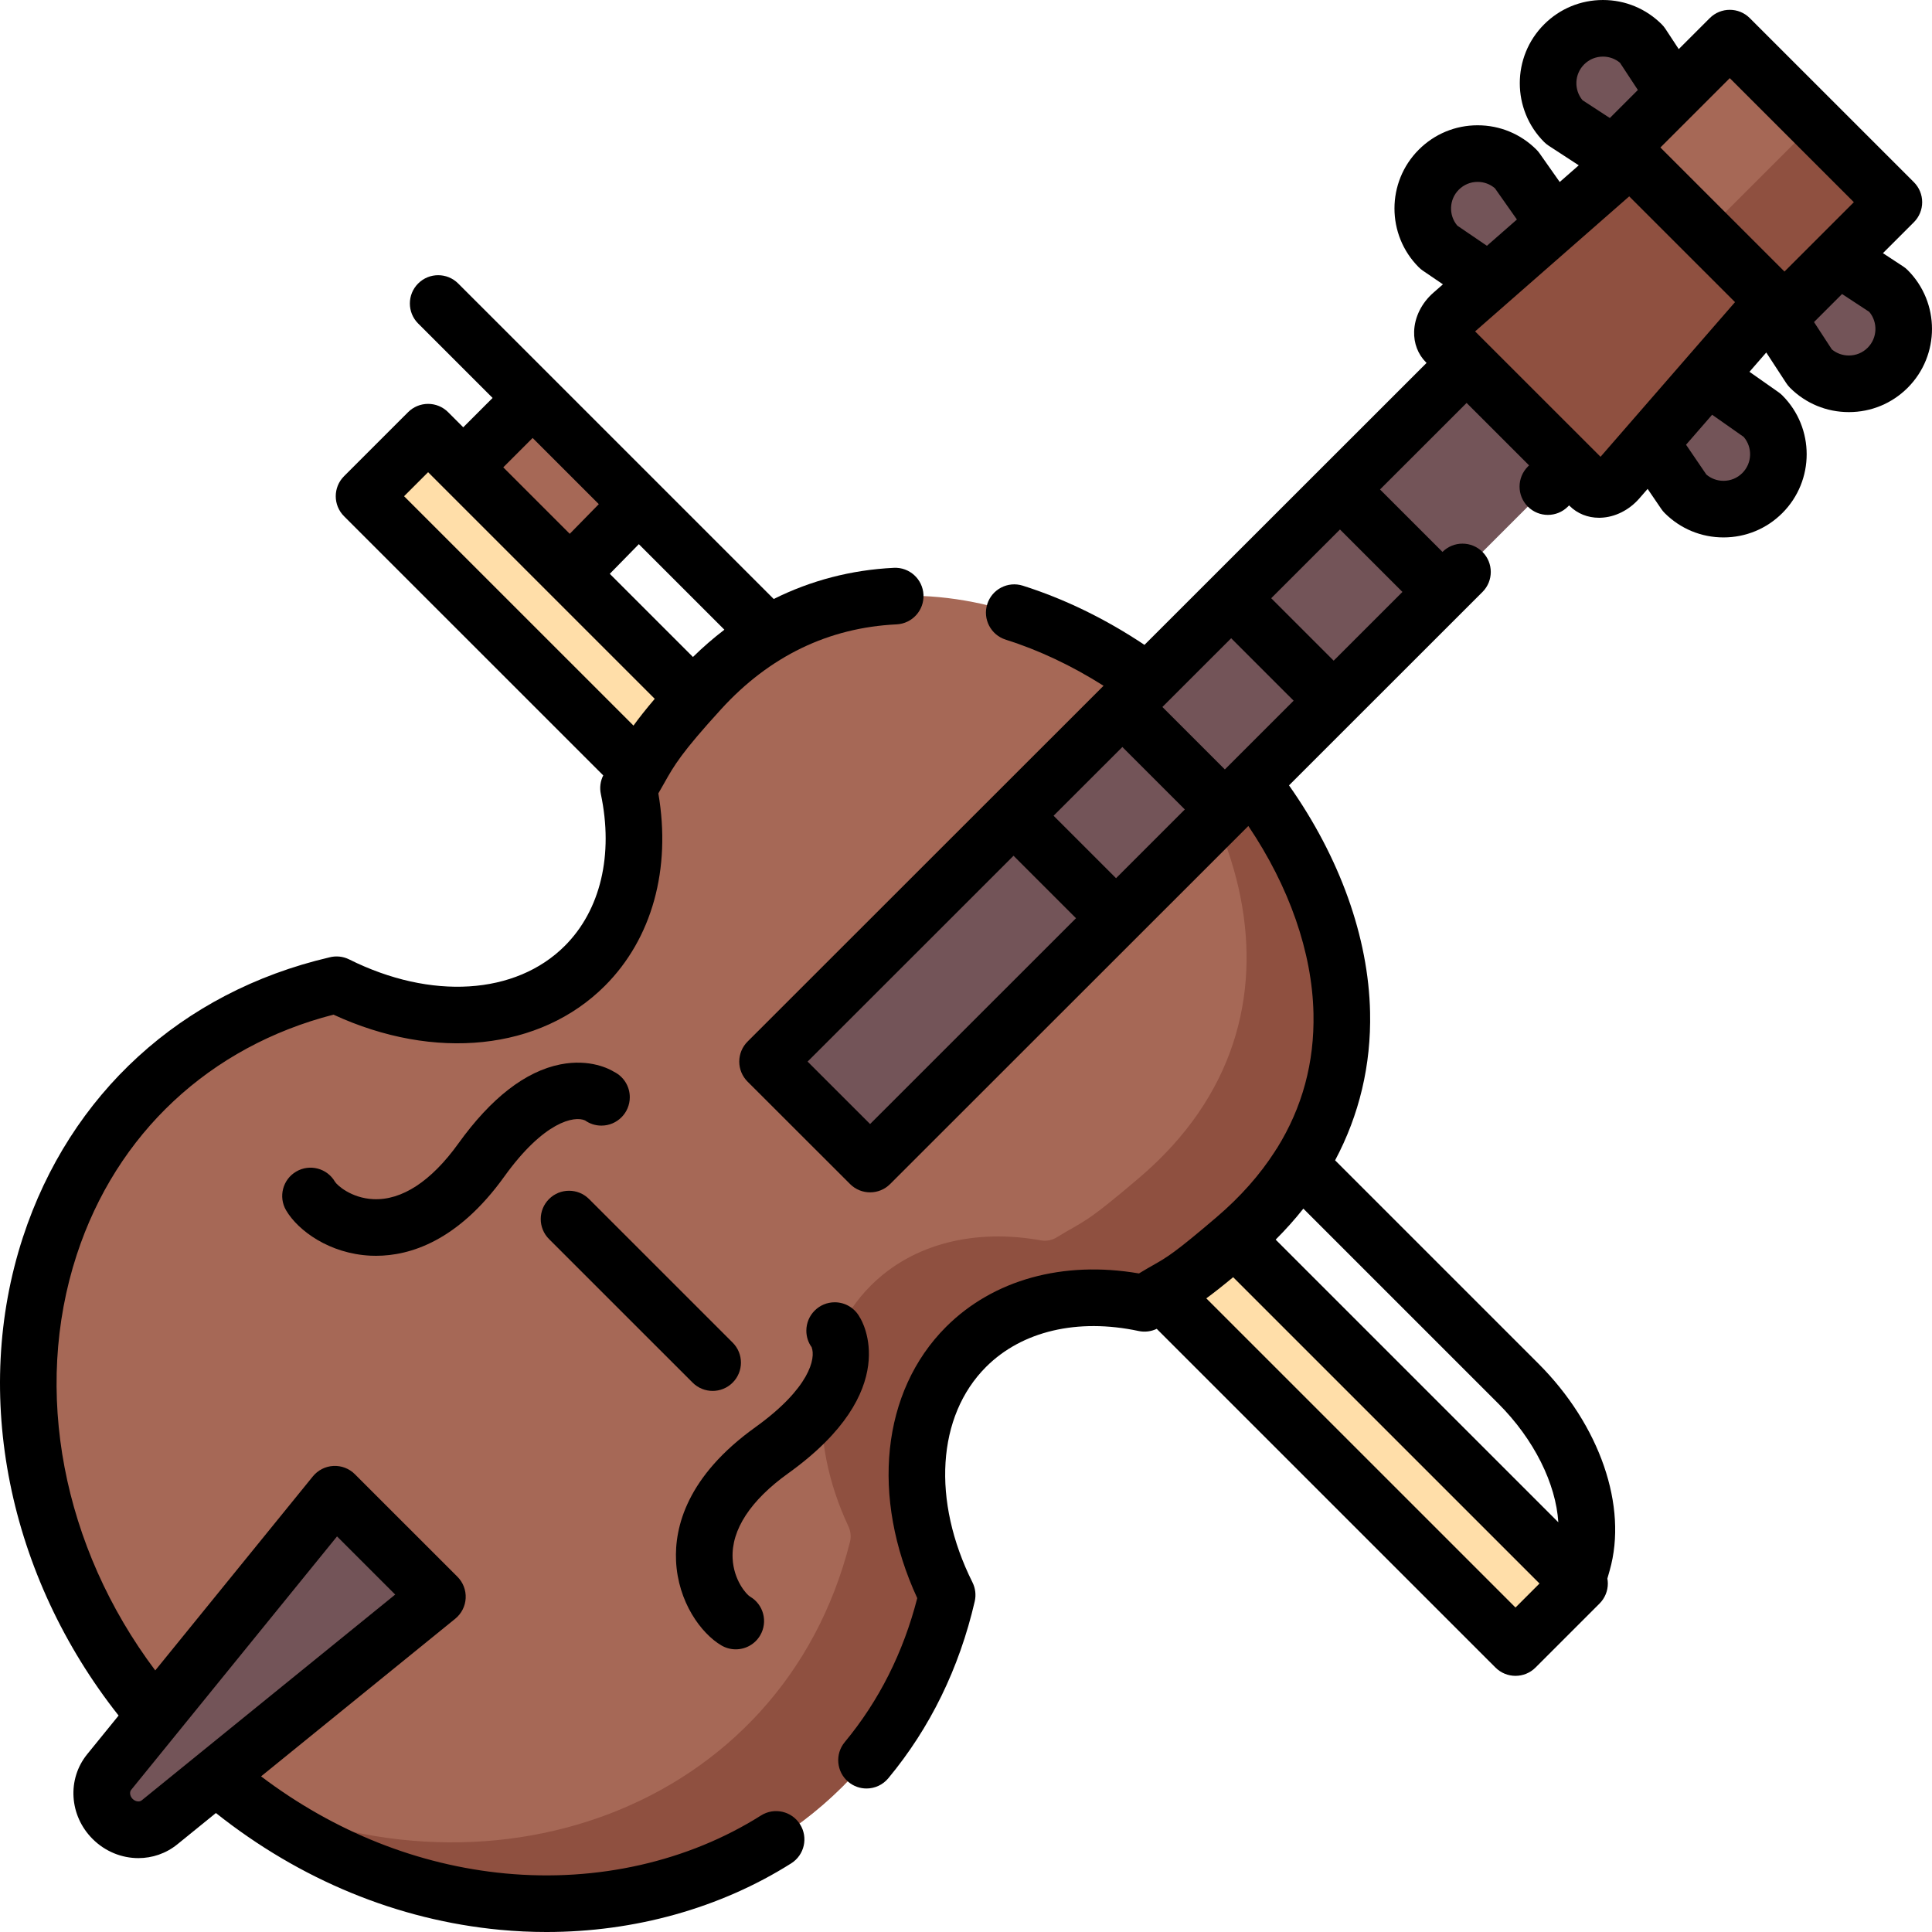 <?xml version="1.0" encoding="iso-8859-1"?>
<!-- Generator: Adobe Illustrator 19.0.0, SVG Export Plug-In . SVG Version: 6.00 Build 0)  -->
<svg version="1.1" id="Capa_1" xmlns="http://www.w3.org/2000/svg" xmlns:xlink="http://www.w3.org/1999/xlink" x="0px" y="0px"
	 viewBox="0 0 512.002 512.002" style="enable-background:new 0 0 512.002 512.002;" xml:space="preserve">
<g>
	<path style="fill:#735458;" d="M446.461,130.659l-26.397-38.735l-38.758-26.39c-5.683-5.68-5.683-14.891,0-20.571l0,0
		c5.681-5.678,14.889-5.678,20.57,0l26.904,38.246l38.25,26.879c5.683,5.68,5.683,14.891,0,20.571l0,0
		C461.35,136.338,452.141,136.338,446.461,130.659z"/>
	<path style="fill:#735458;" d="M479.67,97.456l-25.714-39.427l-39.44-25.698c-5.683-5.68-5.683-14.891,0-20.571l0,0
		c5.681-5.678,14.889-5.678,20.57,0l25.827,39.315l39.328,25.81c5.683,5.68,5.683,14.891,0,20.571l0,0
		C494.559,103.134,485.351,103.134,479.67,97.456z"/>
</g>
<rect x="41.812" y="263.572" transform="matrix(0.707 0.707 -0.707 0.707 270.295 -101.405)" style="fill:#FFDEA9;" width="431.486" height="24"/>
<g>
	<polygon style="fill:#A66856;" points="151.074,152.123 169.268,133.548 141.179,105.458 122.794,123.843 	"/>
	<path style="fill:#A66856;" d="M47.649,461.704c-68.464-70.08-45.94-180.459,41.564-200.733l0.009-0.009
		c23.877,11.914,49.973,10.814,65.793-4.998c11.741-11.736,15.376-29.144,11.579-47.113c5.34-8.644,4.549-10.141,19.031-25.996
		c77.251-84.62,234.103,66.539,141.657,145.409c-16.104,13.733-14.39,11.001-23.96,17.13c-18.029-3.848-35.515-0.23-47.29,11.54
		c-15.82,15.812-16.929,41.888-5.009,65.754C230.662,510.629,118.22,533.923,47.649,461.704z"/>
</g>
<path style="fill:#8F5040;" d="M284.448,168.66c44.361,36.084,67.905,100.427,17.586,143.357
	c-14.897,12.705-14.547,11.318-21.987,15.892c-1.241,0.763-2.724,1.067-4.157,0.809c-17.249-3.111-33.806,0.676-45.105,11.97
	c-15.393,15.386-16.858,40.489-5.945,63.819c0.589,1.259,0.77,2.68,0.432,4.027c-17.938,71.443-97.381,99.026-163.914,65.613
	c70.575,56.608,170.58,30.98,189.667-51.457c-11.92-23.866-10.81-49.942,5.009-65.755c11.776-11.77,29.261-15.387,47.29-11.54
	c9.57-6.129,7.856-3.397,23.96-17.13C386.518,277.727,343.397,197.51,284.448,168.66z"/>
<g>
	<polygon style="fill:#735458;" points="230.598,308.476 203.437,281.329 413.639,71.21 440.8,98.357 	"/>
	<path style="fill:#735458;" d="M29.882,482.027L29.882,482.027c-3.445-3.444-3.837-8.819-0.906-12.427l59.794-73.624l27.179,27.174
		l-73.638,59.784C38.702,485.864,33.327,485.472,29.882,482.027z"/>
</g>
<path style="fill:#8F5040;" d="M421.265,128.756l-38.057-38.037c-1.75-1.749-1.017-5.222,1.581-7.499l74.175-64.991
	c2.282-1.999,5.203-2.354,6.739-0.819l28.609,28.595c1.53,1.529,1.185,4.432-0.796,6.711l-64.727,74.433
	C426.515,129.766,423.022,130.512,421.265,128.756z"/>
<polygon style="fill:#A66856;" points="501.892,53.581 472.902,82.571 451.902,61.571 429.412,39.091 458.402,10.101 
	480.892,32.581 "/>
<rect x="456.4" y="42.728" transform="matrix(-0.707 0.707 -0.707 -0.707 854.83 -238.929)" style="fill:#8F5040;" width="40.998" height="29.698"/>
<path d="M330.825,218.898c10.834,16.079,16.913,33.455,17.261,49.663c0.28,13.004-2.96,24.945-9.652,35.705
	c-0.202,0.271-0.385,0.55-0.546,0.84c-4,6.226-9.153,12.057-15.482,17.456c-11.075,9.451-13.11,10.609-16.803,12.711
	c-0.418,0.238-0.874,0.498-1.356,0.777c-0.102,0.053-0.199,0.115-0.299,0.172c-0.635,0.369-1.331,0.779-2.113,1.255
	c-20.099-3.449-38.589,1.634-51.123,14.157c-17.119,17.117-20.008,45.096-7.629,71.893c-3.702,14.416-10.16,27.242-19.218,38.154
	c-2.646,3.187-2.207,7.916,0.981,10.561c1.401,1.163,3.098,1.73,4.787,1.729c2.154,0,4.292-0.923,5.775-2.71
	c11.09-13.359,18.796-29.129,22.905-46.871c0.394-1.699,0.183-3.482-0.597-5.043c-10.825-21.678-9.411-44.093,3.602-57.104
	c9.5-9.493,24.235-12.96,40.431-9.51c1.627,0.347,3.311,0.135,4.796-0.575l89.773,89.764c1.465,1.464,3.385,2.197,5.304,2.197
	c1.919,0,3.839-0.732,5.304-2.197l16.972-16.97c1.413-1.414,2.204-3.334,2.197-5.333c-0.002-0.434-0.048-0.863-0.123-1.284
	l0.618-2.167c4.825-16.984-2.595-38.496-18.903-54.803l-53.87-53.866c6.41-12.028,9.569-25.253,9.268-39.261
	c-0.428-19.888-8.026-41.009-21.486-60.109l0,0c0.016-0.015-0.031,0.031-0.015,0.016c0.016-0.016,0,0,0.015-0.016l51.277-51.253
	c2.929-2.928,2.93-7.677,0.002-10.607c-2.929-2.928-7.674-2.93-10.604-0.006l-16.551-16.55l22.945-22.933l16.553,16.547
	l-0.321,0.321c-2.93,2.929-2.931,7.677-0.003,10.607c1.465,1.465,3.385,2.198,5.305,2.198c1.919,0,3.838-0.732,5.302-2.195
	l0.325-0.325l0.147,0.147c2.041,2.03,4.791,3.133,7.785,3.133c0.147,0,0.294-0.002,0.442-0.008
	c3.796-0.137,7.532-2.006,10.252-5.131l2.186-2.513l3.626,5.324c0.265,0.387,0.565,0.75,0.896,1.081
	c4.164,4.164,9.699,6.457,15.586,6.457c5.892,0,11.431-2.293,15.595-6.457c8.596-8.596,8.596-22.581,0-31.177
	c-0.306-0.306-0.638-0.584-0.992-0.834l-7.72-5.424l4.451-5.117l5.316,8.146c0.283,0.434,0.611,0.838,0.978,1.205
	c4.158,4.157,9.696,6.447,15.595,6.447c5.892,0,11.428-2.29,15.59-6.452c8.589-8.603,8.587-22.591-0.004-31.182
	c-0.362-0.362-0.76-0.686-1.188-0.966l-5.369-3.524l8.204-8.202c1.407-1.406,2.197-3.315,2.197-5.304s-0.79-3.898-2.197-5.304
	L463.714,4.799c-2.93-2.929-7.679-2.928-10.607,0l-8.22,8.218l-3.533-5.375c-0.28-0.426-0.604-0.823-0.964-1.184
	c-4.164-4.164-9.699-6.457-15.585-6.457c-5.892,0-11.431,2.293-15.595,6.457c-8.596,8.596-8.596,22.581,0,31.177
	c0.368,0.367,0.773,0.696,1.208,0.98l7.971,5.196l-5.044,4.42l-5.337-7.585c-0.248-0.353-0.525-0.683-0.83-0.987
	c-4.164-4.164-9.703-6.457-15.595-6.457c-5.886,0-11.421,2.293-15.586,6.457c-8.596,8.596-8.596,22.582,0,31.177
	c0.332,0.332,0.694,0.632,1.082,0.896l5.316,3.619l-2.549,2.233c-3.107,2.724-4.96,6.458-5.084,10.243
	c-0.104,3.156,1.014,6.068,3.146,8.2l0.15,0.15l0,0c-0.014,0.014,0.028-0.028,0.014-0.014s0,0-0.014,0.014l-74.759,74.72
	c-10.354-6.904-21.174-12.18-32.249-15.686c-3.947-1.248-8.164,0.938-9.415,4.887c-1.25,3.949,0.938,8.164,4.887,9.414
	c8.84,2.798,17.53,6.908,25.931,12.225l-94.344,94.295c-1.407,1.407-2.198,3.315-2.198,5.305s0.791,3.898,2.199,5.305l27.173,27.15
	c1.465,1.463,3.383,2.195,5.302,2.195s3.839-0.732,5.303-2.196L330.825,218.898 M401.623,426.012l-81.941-81.934
	c1.839-1.335,4.069-3.083,7.119-5.608l81.185,81.178L401.623,426.012z M397.079,371.971c9.499,9.498,15.254,21.234,15.895,31.451
	l-74.914-74.908c2.653-2.645,5.101-5.386,7.343-8.215L397.079,371.971z M295.765,232.732l-16.553-16.552l18.227-18.217
	l16.552,16.551L295.765,232.732z M324.601,203.909l-16.552-16.551l18.226-18.217l16.552,16.55L324.601,203.909z M230.584,297.883
	l-16.561-16.548l54.578-54.55l16.553,16.552L230.584,297.883z M371.663,156.869l-18.226,18.217l-16.552-16.55l18.226-18.217
	L371.663,156.869z M458.411,20.709l32.882,32.874l-18.386,18.381l0,0c-0.009-0.009,0.009,0.009,0,0L440.025,39.09L458.411,20.709
	C458.418,20.703,458.405,20.715,458.411,20.709L458.411,20.709z M419.818,17.064c1.33-1.33,3.101-2.063,4.987-2.063
	c1.667,0,3.246,0.576,4.51,1.635l4.739,7.211l-7.429,7.427l-7.242-4.721C417.08,23.788,417.224,19.658,419.818,17.064z
	 M386.21,59.801c-2.346-2.765-2.215-6.927,0.395-9.536c1.33-1.33,3.098-2.063,4.977-2.063c1.706,0,3.319,0.6,4.596,1.7l5.82,8.271
	l-7.949,6.965L386.21,59.801z M424.161,121.053l-33.24-33.229l40.841-35.785c0.021-0.018-0.021,0.019,0,0l0,0l0,0
	c0.039,0.04-0.04-0.039,0,0l28.038,28.03c0.049,0.051-0.051-0.049,0,0l0,0l0,0c-0.018,0.021,0.018-0.021,0,0L424.161,121.053
	 M462.1,115.789c2.377,2.765,2.256,6.952-0.364,9.571c-1.33,1.33-3.101,2.063-4.987,2.063c-1.685,0-3.279-0.588-4.549-1.668
	l-5.378-7.896l6.913-7.948L462.1,115.789z M494.949,92.159c-1.323,1.324-3.091,2.053-4.977,2.053c-1.674,0-3.254-0.571-4.513-1.62
	l-4.725-7.242l7.433-7.431l7.211,4.733C497.689,85.419,497.544,89.56,494.949,92.159z"/>
<path d="M201.674,481.121c-19.336,12.209-43.39,17.664-67.732,15.367c-23.133-2.184-45.344-11.049-64.756-25.732l51.461-41.776
	c1.65-1.339,2.654-3.314,2.763-5.435c0.11-2.122-0.685-4.19-2.187-5.691l-27.182-27.175c-1.502-1.501-3.561-2.299-5.691-2.186
	c-2.121,0.109-4.096,1.113-5.435,2.762l-41.771,51.427c-24.578-32.714-32.586-74.153-20.805-110.149
	c10.518-32.136,35.234-55.206,68.034-63.64c26.815,12.377,54.802,9.49,71.914-7.622c12.52-12.509,17.616-30.969,14.184-51.012
	c0.497-0.853,0.934-1.625,1.347-2.358c0.032-0.059,0.068-0.115,0.099-0.175c0.042-0.074,0.088-0.156,0.129-0.229
	c2.6-4.622,4.479-7.962,15.092-19.586c12.806-14.025,28.439-21.577,46.464-22.447c4.138-0.2,7.33-3.715,7.13-7.853
	c-0.2-4.137-3.719-7.339-7.854-7.13c-11.293,0.545-21.998,3.358-31.834,8.259l-83.619-83.612c-2.929-2.929-7.679-2.929-10.608,0
	c-2.93,2.929-2.93,7.678,0,10.607l19.726,19.724l-7.779,7.779l-4.009-4.009c-1.406-1.407-3.314-2.197-5.304-2.197
	s-3.897,0.79-5.304,2.197L91.175,126.2c-2.93,2.929-2.93,7.678,0,10.607l68.69,68.684c-0.76,1.514-0.991,3.246-0.638,4.916
	c3.409,16.116-0.07,30.788-9.546,40.256c-13.015,13.012-35.445,14.422-57.143,3.593c-1.668-0.834-3.541-0.993-5.262-0.537
	c-39.175,9.146-68.764,36.162-81.196,74.149c-13.66,41.737-3.917,89.75,25.35,126.773l-8.317,10.24
	c-5.375,6.618-4.763,16.273,1.425,22.46l0,0c3.366,3.364,7.759,5.08,12.13,5.08c3.664,0,7.314-1.205,10.332-3.655l10.218-8.295
	c22.304,17.718,48.213,28.393,75.312,30.952c4.106,0.388,8.203,0.579,12.282,0.579c23.369,0,46.033-6.303,64.87-18.196
	c3.503-2.212,4.549-6.844,2.338-10.346C209.81,479.957,205.178,478.91,201.674,481.121z M191.972,166.881
	c-2.886,2.197-5.664,4.612-8.331,7.227l-22.04-22.038l7.699-7.859L191.972,166.881z M141.152,116.067l17.539,17.538l-7.699,7.859
	l-6.459-6.458l-11.161-11.16L141.152,116.067z M113.453,125.139l4.005,4.005c0.002,0.002,0.003,0.003,0.004,0.005l18.494,18.493
	l37.558,37.555c-2.438,2.867-4.229,5.148-5.633,7.095l-60.793-60.788L113.453,125.139z M37.547,477.119
	c-0.612,0.496-1.689,0.323-2.4-0.387c-0.71-0.709-0.883-1.784-0.387-2.396l12.248-15.08c0.02-0.025,0.042-0.05,0.061-0.075
	l42.248-52.014l15.415,15.412L37.547,477.119z"/>
<path d="M166.902,290.771c0,4.16-3.37,7.53-7.52,7.53c-1.62,0-3.12-0.51-4.34-1.38c-2.82-1.26-10.86,0.22-21.39,14.87
	c-12.32,17.15-25.04,21.01-33.99,21.01c-0.49,0-0.97-0.01-1.44-0.03c-10.85-0.51-19.22-6.59-22.41-12.03
	c-2.09-3.58-0.89-8.17,2.68-10.26c3.58-2.1,8.17-0.9,10.27,2.68c0.55,0.94,4.33,4.35,10.15,4.63c7.58,0.37,15.37-4.75,22.56-14.75
	c8.67-12.06,17.76-19.11,27.02-20.96c7.93-1.57,13.12,1.28,14.21,1.95c0.02,0,0.04,0.01,0.05,0.03
	C165.212,285.281,166.902,287.831,166.902,290.771z"/>
<path d="M208.902,390.431c-10.01,7.18-15.11,14.98-14.75,22.54c0.27,5.82,3.68,9.6,4.62,10.15c3.58,2.09,4.78,6.68,2.69,10.26
	c-1.39,2.38-3.9,3.71-6.48,3.71c-1.29,0-2.59-0.33-3.78-1.02c-5.44-3.19-11.53-11.56-12.04-22.4c-0.42-8.99,2.88-22.43,20.99-35.42
	c14.43-10.36,16.1-18.3,14.93-21.24c0.03,0.05,0.07,0.1,0.11,0.14c-0.03-0.04-0.1-0.15-0.18-0.32c0.03,0.06,0.05,0.12,0.07,0.18
	c-0.88-1.23-1.39-2.73-1.39-4.36c0-4.16,3.37-7.53,7.52-7.53c2.9,0,5.42,1.64,6.67,4.05l0.01-0.01
	C228.382,349.941,239.552,368.431,208.902,390.431z"/>
<path d="M215.192,357.151c-0.04-0.04-0.08-0.09-0.11-0.14c-0.02-0.06-0.04-0.12-0.07-0.18
	C215.092,357.001,215.162,357.111,215.192,357.151z"/>
<path d="M183.554,366.412c1.465,1.464,3.384,2.196,5.303,2.196c1.92,0,3.84-0.732,5.304-2.197c2.929-2.929,2.929-7.678-0.001-10.607
	l-38.055-38.044c-2.929-2.929-7.679-2.928-10.608,0.001c-2.929,2.929-2.929,7.678,0.001,10.607L183.554,366.412z"/>
<g>
</g>
<g>
</g>
<g>
</g>
<g>
</g>
<g>
</g>
<g>
</g>
<g>
</g>
<g>
</g>
<g>
</g>
<g>
</g>
<g>
</g>
<g>
</g>
<g>
</g>
<g>
</g>
<g>
</g>
</svg>
